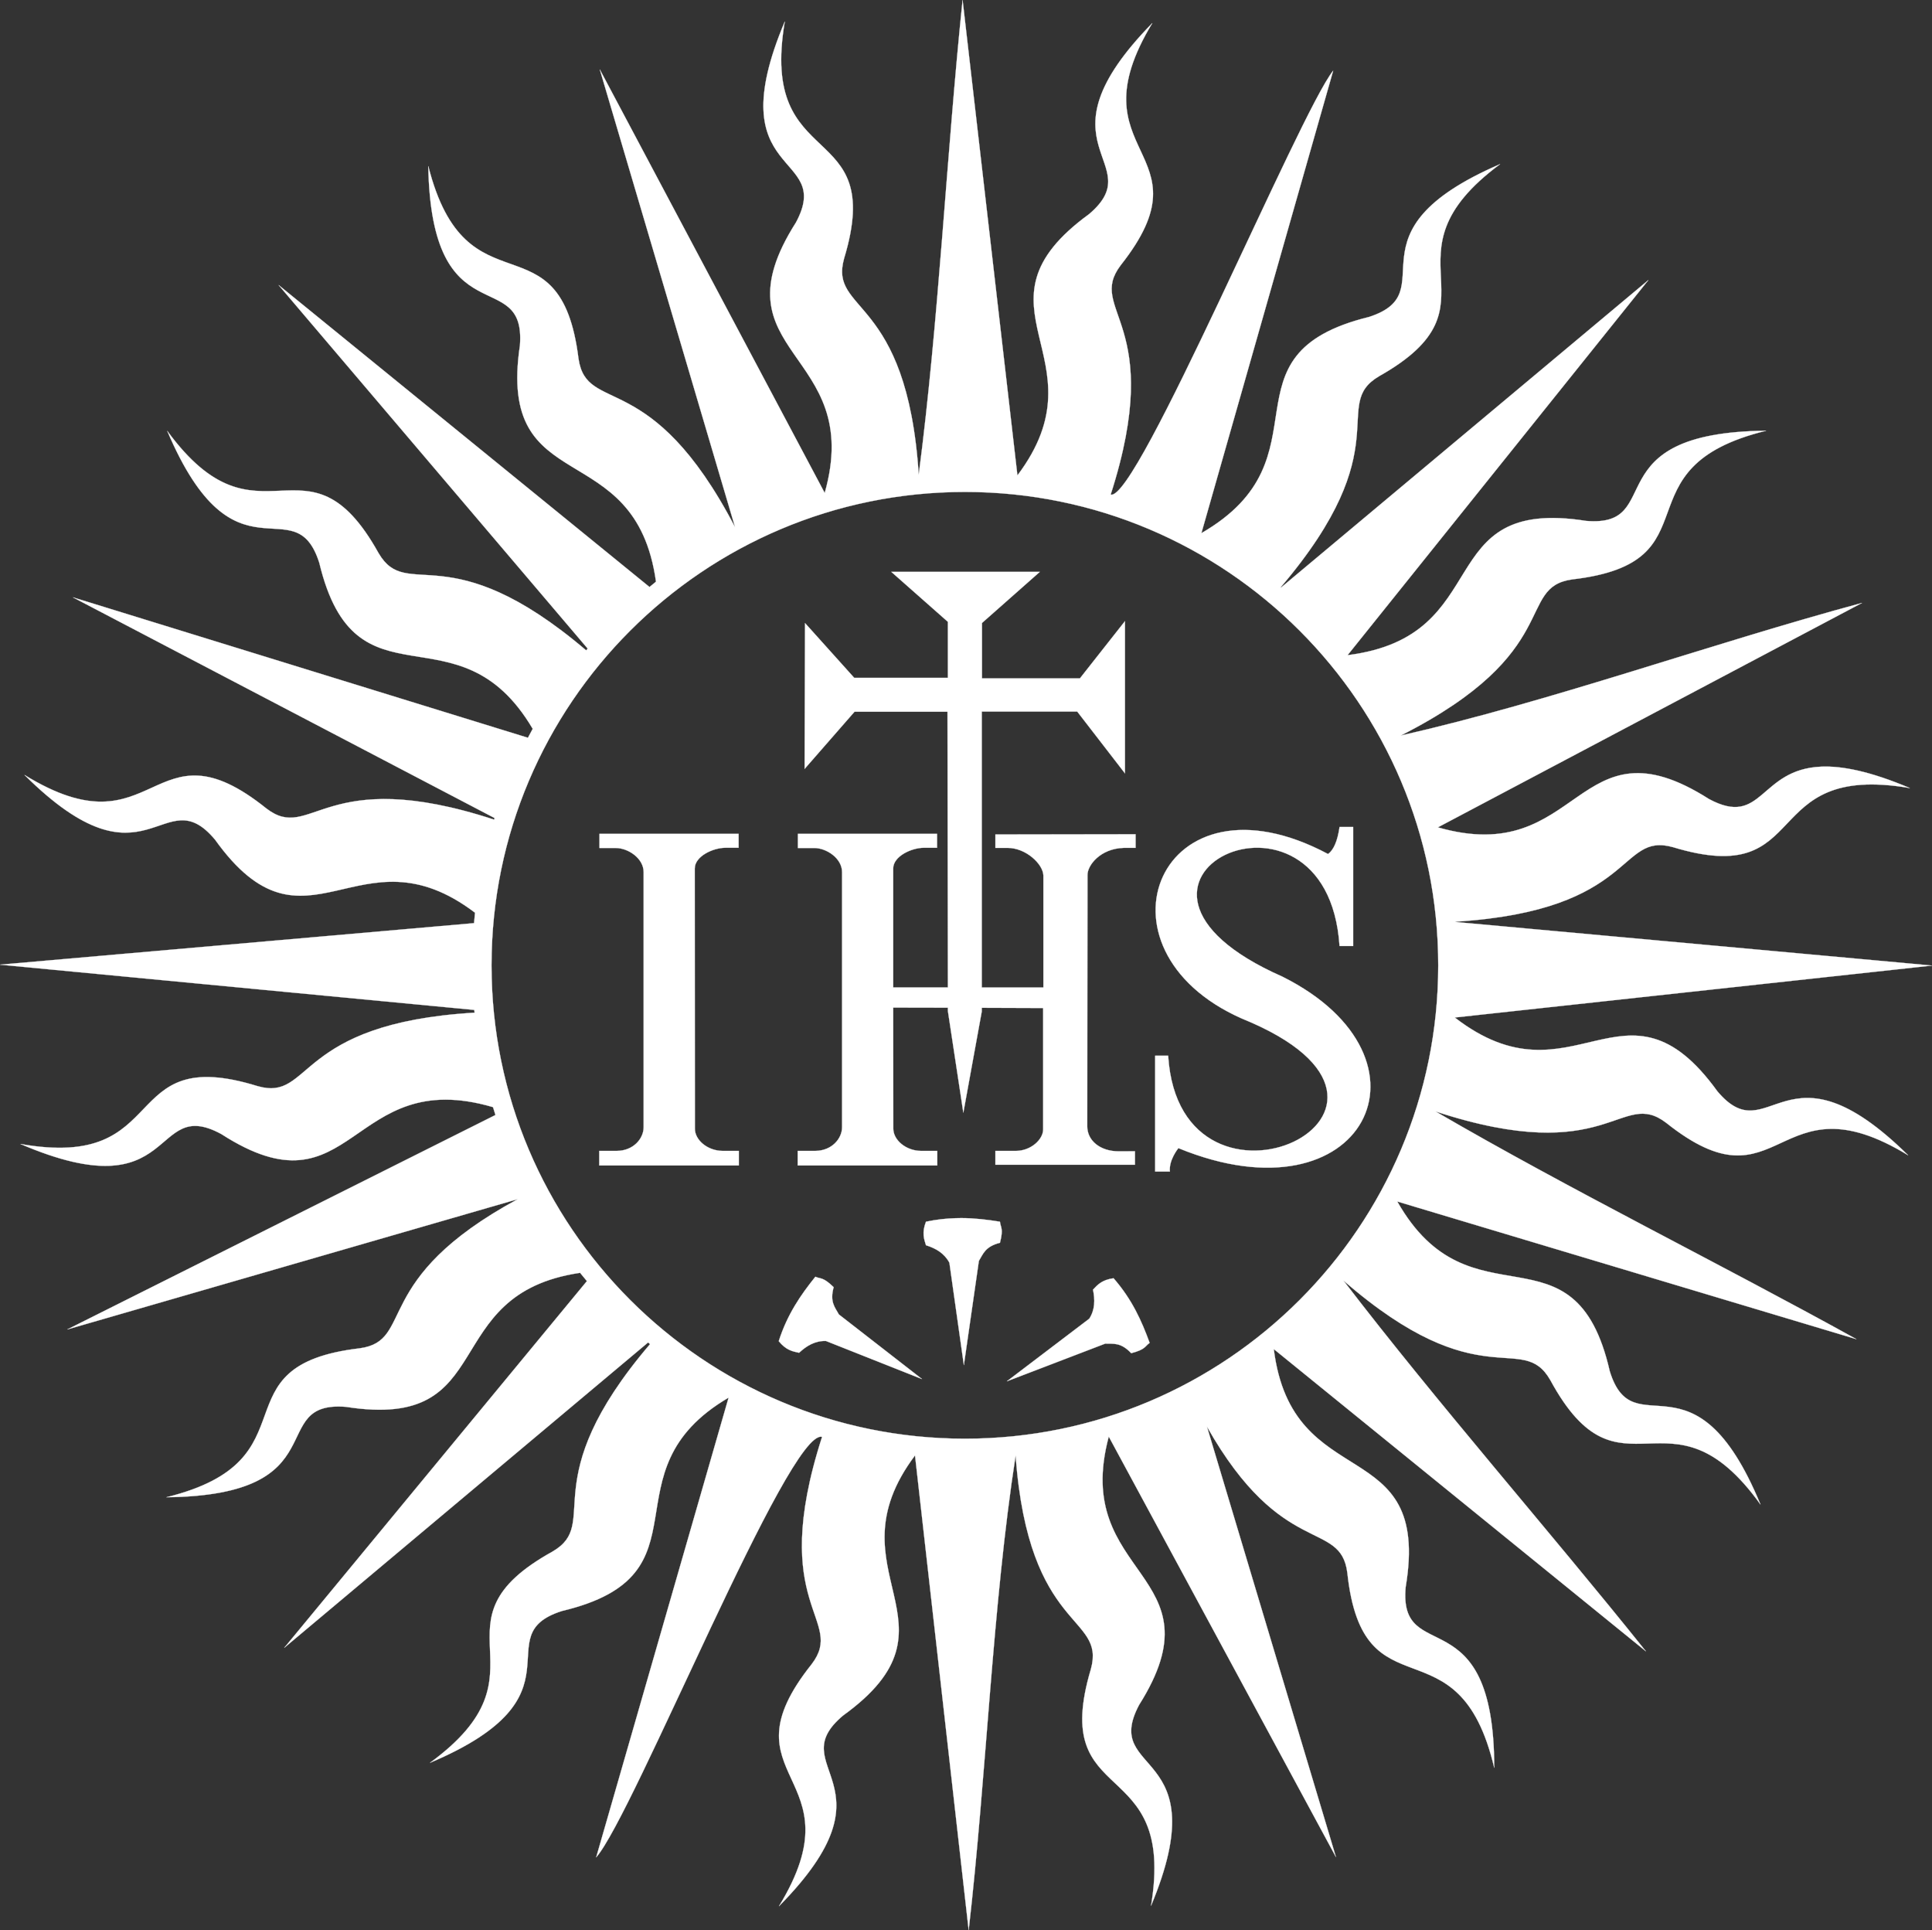 <?xml version="1.0" encoding="UTF-8" standalone="no"?>
<svg
   xmlns:dc="http://purl.org/dc/elements/1.1/"
   xmlns:cc="http://creativecommons.org/ns#"
   xmlns:rdf="http://www.w3.org/1999/02/22-rdf-syntax-ns#"
   xmlns:svg="http://www.w3.org/2000/svg"
   xmlns="http://www.w3.org/2000/svg"
   xmlns:sodipodi="http://sodipodi.sourceforge.net/DTD/sodipodi-0.dtd"
   xmlns:inkscape="http://www.inkscape.org/namespaces/inkscape"
   width="250"
   height="249.725"
   version="1.0"
   id="svg66"
   sodipodi:docname="JHS.svg"
   inkscape:version="0.92.4 5da689c313, 2019-01-14"
   inkscape:export-filename="/home/jorge/.emacs.d/dashboard/JHS.png"
   inkscape:export-xdpi="96"
   inkscape:export-ydpi="96">
  <rect width="100%" height="100%" fill="#333333" stroke="none"/>
  <defs
     id="defs70" />
  <sodipodi:namedview
     pagecolor="#ff73ff"
     bordercolor="#666666"
     borderopacity="1"
     objecttolerance="10"
     gridtolerance="10"
     guidetolerance="10"
     inkscape:pageopacity="0"
     inkscape:pageshadow="2"
     inkscape:window-width="1366"
     inkscape:window-height="704"
     id="namedview68"
     showgrid="false"
     fit-margin-top="0"
     fit-margin-left="0"
     fit-margin-right="0"
     fit-margin-bottom="0"
     inkscape:zoom="1"
     inkscape:cx="164"
     inkscape:cy="174.80736"
     inkscape:window-x="1366"
     inkscape:window-y="27"
     inkscape:window-maximized="1"
     inkscape:current-layer="svg66" />
  <path
     style="opacity:1;fill:#ffffff;fill-opacity:1;fill-rule:nonzero;stroke:#ffffff;stroke-width:0.027;stroke-linecap:butt;stroke-linejoin:miter;stroke-miterlimit:4;stroke-dasharray:none;stroke-opacity:1"
     d="m 124.559,0.002 c -2.108,20.33 -3.081,41.549 -5.676,61.425 -1.521,-23.377 -11.656,-20.853 -9.657,-27.992 5.544,-18.313 -11.072,-10.759 -7.673,-30.65 -8.735,20.676 6.434,16.697 1.446,25.994 -10.957,17.231 8.98,16.442 3.719,35.003 L 77.612,8.983 95.121,68.218 C 84.21,47.283 75.927,53.751 74.857,46.397 c -2.36,-18.987 -14.477,-5.345 -19.437,-24.906 0.402,22.442 12.649,12.663 11.861,23.184 -3.032,20.226 14.93,11.362 17.605,30.582 -0.282,0.228 -0.562,0.457 -0.84,0.689 l -47.994,-39.067 39.99,47.029 c -0.065,0.077 -0.128,0.157 -0.193,0.234 -17.886,-15.216 -23.121,-6.17 -26.862,-12.577 -9.301,-16.721 -15.417,0.464 -27.344,-15.814 8.78,20.657 16.461,7.004 19.671,17.054 4.739,19.78 17.953,5.108 27.62,21.49 -0.21,0.384 -0.417,0.769 -0.62,1.157 L 9.437,77.282 64.002,105.838 c -0.021,0.068 -0.034,0.139 -0.055,0.207 -22.154,-7.247 -23.613,3.066 -29.479,-1.446 -14.92,-11.979 -14.113,6.24 -31.298,-4.339 15.921,15.821 17.895,0.278 24.658,8.375 11.837,16.516 18.54,-2.007 33.64,9.45 -0.048,0.449 -0.086,0.899 -0.124,1.35 l -61.342,5.372 61.37,5.855 c 0.011,0.12 0.03,0.239 0.041,0.358 -23.416,1.381 -20.945,11.546 -28.074,9.505 -18.281,-5.649 -10.82,10.994 -30.692,7.48 20.626,8.853 16.726,-6.322 25.994,-1.281 17.201,11.078 16.51,-8.965 35.155,-3.485 0.102,0.34 0.209,0.682 0.317,1.019 L 8.707,172.002 67.005,155.141 c -19.185,10.378 -13.264,18.305 -20.443,19.299 -19.003,2.229 -5.436,14.446 -25.03,19.272 22.444,-0.248 12.737,-12.556 23.253,-11.695 20.052,3.147 11.603,-14.589 30.278,-17.343 0.29,0.362 0.584,0.719 0.882,1.074 l -39.164,47.443 47.085,-39.508 c 0.084,0.071 0.163,0.15 0.248,0.22 -15.239,17.854 -6.206,23.105 -12.618,26.835 -16.737,9.272 0.443,15.432 -15.856,27.331 20.672,-8.744 7.026,-16.451 17.082,-19.644 19.793,-4.707 5.142,-17.967 21.559,-27.606 l -17.137,59.482 c 4.848,-5.529 24.978,-55.632 29.232,-54.399 -7.142,22.125 3.14,23.534 -1.35,29.411 -11.931,14.958 6.294,14.093 -4.229,31.312 15.77,-15.972 0.217,-17.882 8.293,-24.672 16.464,-11.881 -2.038,-18.543 9.312,-33.653 l 6.943,61.425 c 2.321,-20.243 3.056,-41.867 6.075,-61.425 1.68,23.038 11.702,20.533 9.739,27.647 -5.472,18.334 11.105,10.718 7.783,30.623 8.654,-20.71 -6.494,-16.678 -1.543,-25.994 10.834,-17.184 -8.833,-16.426 -3.926,-34.714 l 29.397,54.399 -16.696,-55.694 c 9.733,17.221 17.277,11.948 18.17,18.914 2.037,19.025 14.383,5.594 19.01,25.237 -0.02,-22.446 -12.428,-12.884 -11.461,-23.391 3.37,-20.139 -14.673,-11.646 -17.068,-30.788 l 48.159,39.109 c -12.845,-16.04 -26.834,-31.914 -39.15,-47.98 17.767,15.458 23.102,6.443 26.78,12.894 9.128,16.816 15.435,-0.311 27.193,16.09 -8.566,-20.747 -16.4,-7.164 -19.506,-17.247 -4.551,-19.899 -17.993,-5.194 -27.496,-21.958 l 59.414,17.812 c -17.976,-9.944 -36.998,-19.295 -54.468,-29.466 22.546,7.403 23.934,-3.041 29.851,1.474 14.966,11.921 14.086,-6.311 31.312,4.202 -15.982,-15.76 -17.891,-0.208 -24.686,-8.279 -11.979,-16.579 -18.627,2.327 -33.984,-9.546 l 61.755,-6.722 -61.645,-5.634 c -10e-4,-0.014 0.001,-0.028 0,-0.041 23.519,-1.476 20.979,-11.651 28.13,-9.643 18.309,5.556 10.761,-11.058 30.65,-7.645 -5.168,-2.187 -8.795,-2.882 -11.475,-2.769 -8.041,0.339 -7.549,7.933 -14.519,4.188 -17.247,-10.984 -16.449,9.015 -35.086,3.664 l 54.895,-29.039 c -19.798,5.348 -40.267,12.751 -59.703,17.164 21.312,-10.8 14.83,-19.194 22.22,-20.209 19.006,-2.206 5.471,-14.429 25.071,-19.231 -22.445,0.22 -12.766,12.541 -23.281,11.668 -20.254,-3.204 -11.444,14.927 -30.885,17.371 l 38.929,-48.531 -47.539,39.784 c -0.015,-0.012 -0.026,-0.029 -0.041,-0.041 15.559,-18.273 6.299,-23.501 12.729,-27.303 16.669,-9.393 -0.549,-15.424 15.663,-27.441 -20.608,8.894 -6.911,16.502 -16.944,19.768 -19.907,4.887 -4.765,18.198 -21.71,27.978 L 172.512,9.148 c -4.337,5.399 -25.432,55.923 -28.791,54.84 7.198,-22.389 -3.186,-23.755 1.295,-29.672 11.866,-15.01 -6.357,-14.061 4.091,-31.325 -15.7,16.041 -0.136,17.889 -8.183,24.713 -16.46,11.986 2.219,18.552 -9.271,33.805 z m 0.303,63.643 c 33.81,-1e-5 61.246,27.435 61.246,61.246 0,33.81 -27.435,61.246 -61.246,61.246 -33.81,5e-5 -61.26,-27.435 -61.26,-61.246 0,-33.81 27.449,-61.246 61.26,-61.246 z m -9.519,10.345 7.315,6.461 v 7.246 h -12.122 l -6.364,-7.081 -0.055,18.859 6.461,-7.397 h 12.026 l 0.055,35.678 h -7.081 v -15.387 c 0,-1.598 2.387,-2.686 3.967,-2.686 h 1.708 v -1.805 h -18.005 v 1.832 h 2.108 c 1.576,1e-5 3.609,1.319 3.609,3.127 v 32.992 c 0,1.483 -1.329,3.072 -3.499,3.072 h -2.245 v 1.887 h 18.06 v -1.887 h -2.08 c -1.951,-1e-5 -3.609,-1.392 -3.609,-2.879 l -0.014,-15.663 7.081,0.014 v 0.441 l 1.997,13.142 2.383,-13.087 v -0.482 l 7.948,0.028 v 15.69 c 1e-5,1.327 -1.597,2.796 -3.54,2.796 h -2.645 v 1.791 h 18.06 v -1.736 H 144.754 c -2.406,-1e-5 -4.064,-1.394 -4.064,-3.223 l 0.028,-32.538 c 0,-1.247 1.66,-3.404 4.67,-3.499 h 1.557 v -1.763 l -18.142,0.028 v 1.736 h 1.543 c 2.399,-0.019 4.61,2.081 4.67,3.554 v 14.506 h -7.976 V 92.063 h 12.357 l 6.171,7.99 V 80.368 l -5.827,7.397 H 127.066 v -7.163 l 7.48,-6.612 z m 57.995,33.006 c -0.266,1.856 -0.776,2.973 -1.488,3.499 -21.734,-11.597 -31.519,12.254 -11.186,21.269 29.109,11.793 -7.985,29.153 -9.505,4.821 h -1.681 v 14.988 h 1.901 c -0.147,-1.484 1.049,-2.952 1.102,-3.031 24.055,9.876 34.626,-11.596 13.472,-22.179 -28.034,-12.359 5.772,-28.344 7.384,-3.967 h 1.763 v -15.401 z m -95.767,0.882 v 1.832 h 2.108 c 1.576,1e-5 3.609,1.319 3.609,3.127 v 32.992 c 0,1.483 -1.329,3.072 -3.499,3.072 h -2.245 v 1.887 h 18.06 v -1.887 h -2.08 c -1.951,-1e-5 -3.609,-1.392 -3.609,-2.879 l -0.014,-33.653 c 0,-1.598 2.387,-2.686 3.967,-2.686 h 1.708 v -1.805 z m 46.823,49.716 c -0.249,-5.5e-4 -0.504,0.006 -0.758,0.014 -1.216,0.036 -2.476,0.171 -3.816,0.455 -0.552,1.427 -0.255,2.223 0,3.044 1.278,0.401 2.374,1.031 3.031,2.259 l 1.873,13.252 1.942,-13.486 c 0.547,-0.883 0.796,-1.855 2.728,-2.342 0.487,-1.884 0.074,-1.967 0,-2.728 -1.617,-0.261 -3.257,-0.464 -5,-0.468 z m -18.886,7.59 c -1.877,2.334 -3.629,4.855 -4.739,8.334 0.967,1.185 1.791,1.317 2.631,1.502 0.98,-0.912 2.079,-1.565 3.471,-1.529 l 12.439,4.932 -10.759,-8.362 c -0.497,-0.912 -1.207,-1.607 -0.675,-3.527 -1.396,-1.355 -1.672,-1.039 -2.369,-1.35 z m 38.585,0.193 c -1.515,0.214 -2.066,0.85 -2.659,1.474 0.273,1.311 0.269,2.588 -0.482,3.761 l -10.662,8.1 12.729,-4.877 c 1.037,0.047 1.994,-0.209 3.361,1.24 1.883,-0.493 1.756,-0.9 2.383,-1.336 -1.025,-2.814 -2.267,-5.611 -4.67,-8.362 z"
     id="path64"
     inkscape:connector-curvature="0" />
</svg>
